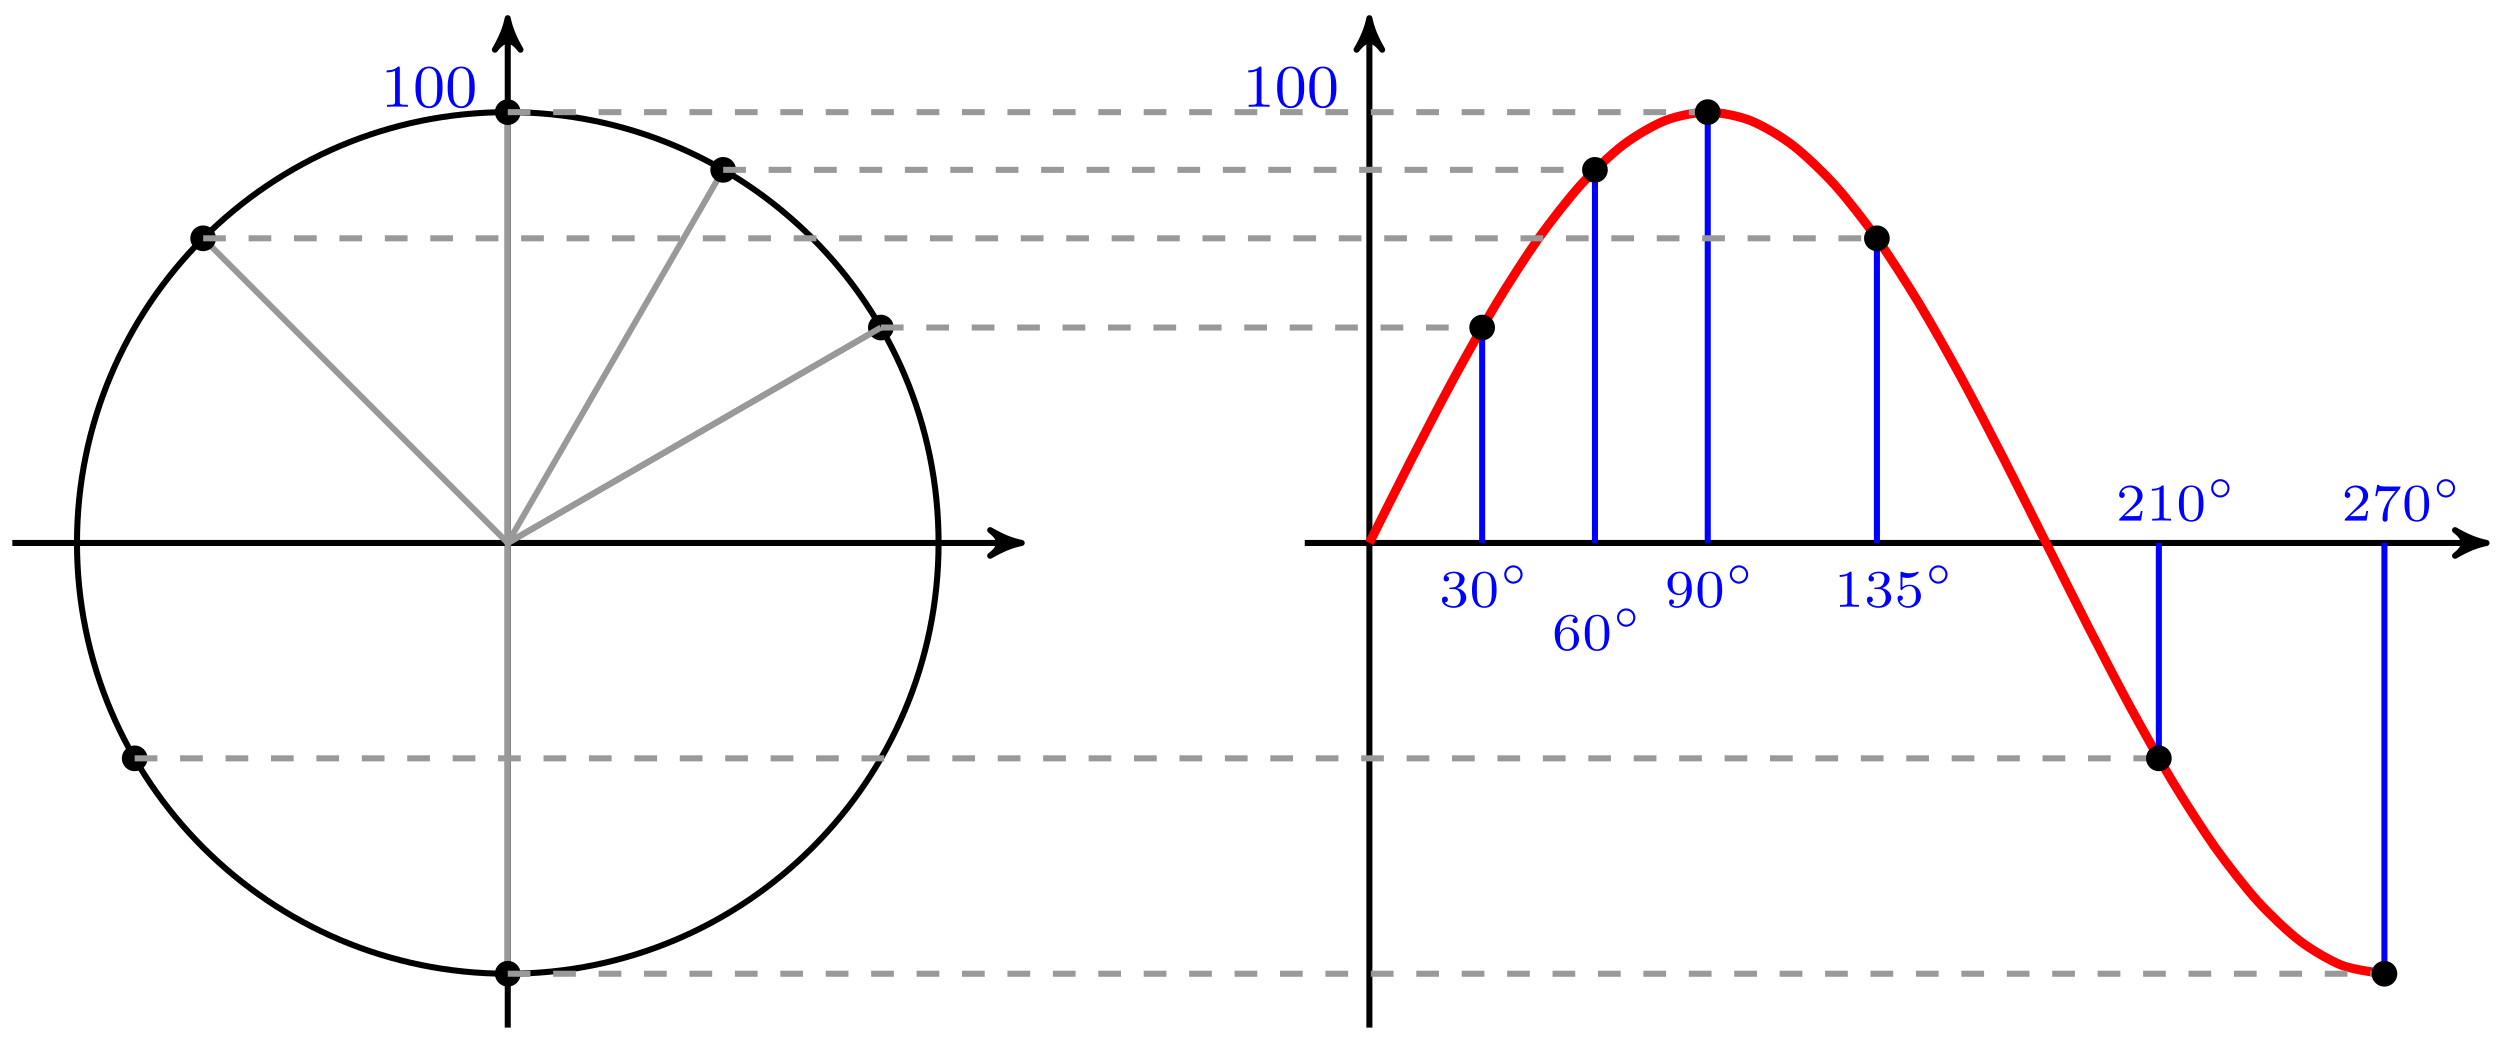 <?xml version="1.0" encoding="UTF-8"?>
<svg xmlns="http://www.w3.org/2000/svg" xmlns:xlink="http://www.w3.org/1999/xlink" width="329pt" height="137pt" viewBox="0 0 329 137" version="1.1">
<defs>
<g>
<symbol overflow="visible" id="glyph0-0">
<path style="stroke:none;" d=""/>
</symbol>
<symbol overflow="visible" id="glyph0-1">
<path style="stroke:none;" d="M 1.906 -2.328 C 2.453 -2.328 2.844 -1.953 2.844 -1.203 C 2.844 -0.344 2.328 -0.078 1.938 -0.078 C 1.656 -0.078 1.031 -0.156 0.75 -0.578 C 1.078 -0.578 1.156 -0.812 1.156 -0.969 C 1.156 -1.188 0.984 -1.344 0.766 -1.344 C 0.578 -1.344 0.375 -1.219 0.375 -0.938 C 0.375 -0.281 1.094 0.141 1.938 0.141 C 2.906 0.141 3.578 -0.516 3.578 -1.203 C 3.578 -1.75 3.141 -2.297 2.375 -2.453 C 3.094 -2.719 3.359 -3.234 3.359 -3.672 C 3.359 -4.219 2.734 -4.625 1.953 -4.625 C 1.188 -4.625 0.594 -4.25 0.594 -3.688 C 0.594 -3.453 0.75 -3.328 0.953 -3.328 C 1.172 -3.328 1.312 -3.484 1.312 -3.672 C 1.312 -3.875 1.172 -4.031 0.953 -4.047 C 1.203 -4.344 1.672 -4.422 1.938 -4.422 C 2.25 -4.422 2.688 -4.266 2.688 -3.672 C 2.688 -3.375 2.594 -3.047 2.406 -2.844 C 2.188 -2.578 1.984 -2.562 1.641 -2.531 C 1.469 -2.516 1.453 -2.516 1.422 -2.516 C 1.406 -2.516 1.344 -2.5 1.344 -2.422 C 1.344 -2.328 1.406 -2.328 1.531 -2.328 Z M 1.906 -2.328 "/>
</symbol>
<symbol overflow="visible" id="glyph0-2">
<path style="stroke:none;" d="M 3.594 -2.219 C 3.594 -2.984 3.5 -3.547 3.188 -4.031 C 2.969 -4.344 2.531 -4.625 1.984 -4.625 C 0.359 -4.625 0.359 -2.719 0.359 -2.219 C 0.359 -1.719 0.359 0.141 1.984 0.141 C 3.594 0.141 3.594 -1.719 3.594 -2.219 Z M 1.984 -0.062 C 1.656 -0.062 1.234 -0.25 1.094 -0.812 C 1 -1.219 1 -1.797 1 -2.312 C 1 -2.828 1 -3.359 1.094 -3.734 C 1.25 -4.281 1.688 -4.438 1.984 -4.438 C 2.359 -4.438 2.719 -4.203 2.844 -3.797 C 2.953 -3.422 2.969 -2.922 2.969 -2.312 C 2.969 -1.797 2.969 -1.281 2.875 -0.844 C 2.734 -0.203 2.266 -0.062 1.984 -0.062 Z M 1.984 -0.062 "/>
</symbol>
<symbol overflow="visible" id="glyph0-3">
<path style="stroke:none;" d="M 1.047 -2.281 C 1.047 -2.844 1.094 -3.359 1.359 -3.797 C 1.594 -4.172 1.969 -4.422 2.422 -4.422 C 2.625 -4.422 2.906 -4.375 3.047 -4.188 C 2.875 -4.172 2.719 -4.047 2.719 -3.844 C 2.719 -3.672 2.844 -3.516 3.047 -3.516 C 3.266 -3.516 3.391 -3.656 3.391 -3.859 C 3.391 -4.266 3.094 -4.625 2.406 -4.625 C 1.406 -4.625 0.375 -3.703 0.375 -2.203 C 0.375 -0.406 1.219 0.141 2 0.141 C 2.844 0.141 3.578 -0.516 3.578 -1.422 C 3.578 -2.312 2.875 -2.969 2.062 -2.969 C 1.5 -2.969 1.203 -2.594 1.047 -2.281 Z M 2 -0.078 C 1.641 -0.078 1.375 -0.281 1.219 -0.594 C 1.125 -0.797 1.062 -1.156 1.062 -1.562 C 1.062 -2.25 1.469 -2.766 2.031 -2.766 C 2.344 -2.766 2.562 -2.641 2.734 -2.391 C 2.906 -2.125 2.906 -1.828 2.906 -1.422 C 2.906 -1.031 2.906 -0.734 2.719 -0.453 C 2.562 -0.219 2.328 -0.078 2 -0.078 Z M 2 -0.078 "/>
</symbol>
<symbol overflow="visible" id="glyph0-4">
<path style="stroke:none;" d="M 2.906 -2.078 C 2.906 -0.344 2.062 -0.078 1.641 -0.078 C 1.484 -0.078 1.109 -0.094 0.922 -0.312 C 1.219 -0.344 1.234 -0.578 1.234 -0.641 C 1.234 -0.812 1.109 -0.969 0.906 -0.969 C 0.703 -0.969 0.578 -0.828 0.578 -0.625 C 0.578 -0.156 0.969 0.141 1.641 0.141 C 2.641 0.141 3.578 -0.797 3.578 -2.297 C 3.578 -4.016 2.812 -4.625 2 -4.625 C 1.766 -4.625 1.297 -4.594 0.891 -4.203 C 0.656 -3.969 0.375 -3.703 0.375 -3.078 C 0.375 -2.188 1.078 -1.531 1.891 -1.531 C 2.453 -1.531 2.75 -1.906 2.906 -2.219 Z M 1.938 -1.734 C 1.656 -1.734 1.406 -1.812 1.203 -2.141 C 1.047 -2.391 1.047 -2.688 1.047 -3.078 C 1.047 -3.484 1.047 -3.75 1.25 -4.031 C 1.422 -4.281 1.641 -4.422 2 -4.422 C 2.359 -4.422 2.578 -4.203 2.688 -4.016 C 2.875 -3.734 2.891 -3.234 2.891 -3 C 2.891 -2.094 2.375 -1.734 1.938 -1.734 Z M 1.938 -1.734 "/>
</symbol>
<symbol overflow="visible" id="glyph0-5">
<path style="stroke:none;" d="M 2.328 -4.438 C 2.328 -4.625 2.328 -4.625 2.125 -4.625 C 1.672 -4.188 1.047 -4.188 0.766 -4.188 L 0.766 -3.938 C 0.922 -3.938 1.391 -3.938 1.766 -4.125 L 1.766 -0.578 C 1.766 -0.344 1.766 -0.25 1.078 -0.25 L 0.812 -0.25 L 0.812 0 C 0.938 0 1.797 -0.031 2.047 -0.031 C 2.266 -0.031 3.141 0 3.297 0 L 3.297 -0.25 L 3.031 -0.25 C 2.328 -0.25 2.328 -0.344 2.328 -0.578 Z M 2.328 -4.438 "/>
</symbol>
<symbol overflow="visible" id="glyph0-6">
<path style="stroke:none;" d="M 1.078 -3.891 C 1.438 -3.797 1.641 -3.797 1.75 -3.797 C 2.672 -3.797 3.219 -4.422 3.219 -4.531 C 3.219 -4.609 3.172 -4.625 3.141 -4.625 C 3.125 -4.625 3.109 -4.625 3.078 -4.609 C 2.906 -4.547 2.547 -4.406 2.031 -4.406 C 1.828 -4.406 1.469 -4.422 1.016 -4.594 C 0.938 -4.625 0.922 -4.625 0.922 -4.625 C 0.828 -4.625 0.828 -4.547 0.828 -4.438 L 0.828 -2.391 C 0.828 -2.266 0.828 -2.188 0.938 -2.188 C 1 -2.188 1.016 -2.188 1.078 -2.281 C 1.375 -2.656 1.812 -2.719 2.047 -2.719 C 2.469 -2.719 2.656 -2.391 2.688 -2.328 C 2.812 -2.094 2.859 -1.828 2.859 -1.422 C 2.859 -1.219 2.859 -0.812 2.641 -0.5 C 2.469 -0.25 2.172 -0.078 1.828 -0.078 C 1.375 -0.078 0.906 -0.328 0.734 -0.797 C 1 -0.781 1.141 -0.953 1.141 -1.141 C 1.141 -1.438 0.875 -1.484 0.781 -1.484 C 0.781 -1.484 0.438 -1.484 0.438 -1.109 C 0.438 -0.484 1.016 0.141 1.844 0.141 C 2.734 0.141 3.516 -0.516 3.516 -1.406 C 3.516 -2.188 2.922 -2.906 2.062 -2.906 C 1.75 -2.906 1.391 -2.844 1.078 -2.578 Z M 1.078 -3.891 "/>
</symbol>
<symbol overflow="visible" id="glyph0-7">
<path style="stroke:none;" d="M 3.516 -1.266 L 3.281 -1.266 C 3.266 -1.109 3.188 -0.703 3.094 -0.641 C 3.047 -0.594 2.516 -0.594 2.406 -0.594 L 1.125 -0.594 C 1.859 -1.234 2.109 -1.438 2.516 -1.766 C 3.031 -2.172 3.516 -2.609 3.516 -3.266 C 3.516 -4.109 2.781 -4.625 1.891 -4.625 C 1.031 -4.625 0.438 -4.016 0.438 -3.375 C 0.438 -3.031 0.734 -2.984 0.812 -2.984 C 0.969 -2.984 1.172 -3.109 1.172 -3.359 C 1.172 -3.484 1.125 -3.734 0.766 -3.734 C 0.984 -4.219 1.453 -4.375 1.781 -4.375 C 2.484 -4.375 2.844 -3.828 2.844 -3.266 C 2.844 -2.656 2.406 -2.188 2.188 -1.938 L 0.516 -0.266 C 0.438 -0.203 0.438 -0.188 0.438 0 L 3.312 0 Z M 3.516 -1.266 "/>
</symbol>
<symbol overflow="visible" id="glyph0-8">
<path style="stroke:none;" d="M 3.734 -4.203 C 3.797 -4.297 3.797 -4.312 3.797 -4.484 L 1.969 -4.484 C 1.688 -4.484 1.609 -4.5 1.359 -4.516 C 1 -4.547 0.984 -4.594 0.969 -4.703 L 0.734 -4.703 L 0.484 -3.219 L 0.719 -3.219 C 0.734 -3.328 0.812 -3.781 0.922 -3.859 C 0.969 -3.891 1.547 -3.891 1.641 -3.891 L 3.156 -3.891 C 2.938 -3.609 2.578 -3.172 2.438 -2.969 C 1.531 -1.781 1.438 -0.672 1.438 -0.266 C 1.438 -0.188 1.438 0.141 1.766 0.141 C 2.109 0.141 2.109 -0.172 2.109 -0.266 L 2.109 -0.547 C 2.109 -1.891 2.391 -2.516 2.688 -2.891 Z M 3.734 -4.203 "/>
</symbol>
<symbol overflow="visible" id="glyph1-0">
<path style="stroke:none;" d=""/>
</symbol>
<symbol overflow="visible" id="glyph1-1">
<path style="stroke:none;" d="M 3.047 -1.25 C 3.047 -1.906 2.5 -2.453 1.828 -2.453 C 1.172 -2.453 0.625 -1.906 0.625 -1.25 C 0.625 -0.578 1.172 -0.031 1.828 -0.031 C 2.5 -0.031 3.047 -0.578 3.047 -1.25 Z M 1.828 -0.312 C 1.328 -0.312 0.906 -0.734 0.906 -1.25 C 0.906 -1.766 1.328 -2.172 1.828 -2.172 C 2.344 -2.172 2.766 -1.766 2.766 -1.25 C 2.766 -0.734 2.344 -0.312 1.828 -0.312 Z M 1.828 -0.312 "/>
</symbol>
<symbol overflow="visible" id="glyph2-0">
<path style="stroke:none;" d=""/>
</symbol>
<symbol overflow="visible" id="glyph2-1">
<path style="stroke:none;" d="M 3.562 0 L 3.562 -0.266 L 3.281 -0.266 C 2.531 -0.266 2.5 -0.359 2.5 -0.656 L 2.5 -5.078 C 2.5 -5.297 2.484 -5.297 2.266 -5.297 C 1.938 -4.984 1.516 -4.797 0.766 -4.797 L 0.766 -4.531 C 0.984 -4.531 1.406 -4.531 1.875 -4.734 L 1.875 -0.656 C 1.875 -0.359 1.844 -0.266 1.094 -0.266 L 0.812 -0.266 L 0.812 0 C 1.141 -0.031 1.828 -0.031 2.188 -0.031 C 2.547 -0.031 3.234 -0.031 3.562 0 Z M 3.562 0 "/>
</symbol>
<symbol overflow="visible" id="glyph2-2">
<path style="stroke:none;" d="M 3.891 -2.547 C 3.891 -3.391 3.812 -3.906 3.547 -4.422 C 3.203 -5.125 2.547 -5.297 2.109 -5.297 C 1.109 -5.297 0.734 -4.547 0.625 -4.328 C 0.344 -3.75 0.328 -2.953 0.328 -2.547 C 0.328 -2.016 0.344 -1.219 0.734 -0.578 C 1.094 0.016 1.688 0.172 2.109 0.172 C 2.5 0.172 3.172 0.047 3.578 -0.734 C 3.875 -1.312 3.891 -2.031 3.891 -2.547 Z M 3.188 -2.641 C 3.188 -2.172 3.188 -1.453 3.094 -1 C 2.922 -0.172 2.375 -0.062 2.109 -0.062 C 1.844 -0.062 1.297 -0.188 1.125 -1.016 C 1.031 -1.469 1.031 -2.219 1.031 -2.641 C 1.031 -3.188 1.031 -3.75 1.125 -4.188 C 1.297 -5 1.906 -5.078 2.109 -5.078 C 2.375 -5.078 2.938 -4.938 3.094 -4.219 C 3.188 -3.781 3.188 -3.172 3.188 -2.641 Z M 3.188 -2.641 "/>
</symbol>
</g>
</defs>
<g id="surface1">
<path style="fill:none;stroke-width:0.797;stroke-linecap:butt;stroke-linejoin:miter;stroke:rgb(0%,0%,0%);stroke-opacity:1;stroke-miterlimit:10;" d="M -113.389 -63.782 L -113.389 68.016 " transform="matrix(1,0,0,-1,180.21,71.451)"/>
<path style="fill-rule:nonzero;fill:rgb(0%,0%,0%);fill-opacity:1;stroke-width:0.797;stroke-linecap:butt;stroke-linejoin:round;stroke:rgb(0%,0%,0%);stroke-opacity:1;stroke-miterlimit:10;" d="M 1.036 0.001 C -0.26 0.259 -1.553 0.779 -3.108 1.685 C -1.553 0.517 -1.553 -0.518 -3.108 -1.682 C -1.553 -0.776 -0.26 -0.26 1.036 0.001 Z M 1.036 0.001 " transform="matrix(0,-1,-1,0,66.814,3.431)"/>
<path style="fill:none;stroke-width:0.797;stroke-linecap:butt;stroke-linejoin:miter;stroke:rgb(0%,0%,0%);stroke-opacity:1;stroke-miterlimit:10;" d="M -178.587 -0.002 L -46.789 -0.002 " transform="matrix(1,0,0,-1,180.21,71.451)"/>
<path style="fill-rule:nonzero;fill:rgb(0%,0%,0%);fill-opacity:1;stroke-width:0.797;stroke-linecap:butt;stroke-linejoin:round;stroke:rgb(0%,0%,0%);stroke-opacity:1;stroke-miterlimit:10;" d="M 1.036 -0.002 C -0.261 0.26 -1.553 0.776 -3.108 1.682 C -1.553 0.518 -1.553 -0.517 -3.108 -1.685 C -1.553 -0.779 -0.261 -0.259 1.036 -0.002 Z M 1.036 -0.002 " transform="matrix(1,0,0,-1,133.417,71.451)"/>
<path style="fill:none;stroke-width:0.797;stroke-linecap:butt;stroke-linejoin:miter;stroke:rgb(0%,0%,0%);stroke-opacity:1;stroke-miterlimit:10;" d="M 0.001 -63.782 L 0.001 68.016 " transform="matrix(1,0,0,-1,180.21,71.451)"/>
<path style="fill-rule:nonzero;fill:rgb(0%,0%,0%);fill-opacity:1;stroke-width:0.797;stroke-linecap:butt;stroke-linejoin:round;stroke:rgb(0%,0%,0%);stroke-opacity:1;stroke-miterlimit:10;" d="M 1.036 -0.001 C -0.26 0.257 -1.553 0.777 -3.108 1.683 C -1.553 0.519 -1.553 -0.516 -3.108 -1.684 C -1.553 -0.778 -0.26 -0.259 1.036 -0.001 Z M 1.036 -0.001 " transform="matrix(0,-1,-1,0,180.21,3.431)"/>
<path style="fill:none;stroke-width:0.797;stroke-linecap:butt;stroke-linejoin:miter;stroke:rgb(0%,0%,0%);stroke-opacity:1;stroke-miterlimit:10;" d="M -8.503 -0.002 L 145.97 -0.002 " transform="matrix(1,0,0,-1,180.21,71.451)"/>
<path style="fill-rule:nonzero;fill:rgb(0%,0%,0%);fill-opacity:1;stroke-width:0.797;stroke-linecap:butt;stroke-linejoin:round;stroke:rgb(0%,0%,0%);stroke-opacity:1;stroke-miterlimit:10;" d="M 1.036 -0.002 C -0.261 0.26 -1.554 0.776 -3.108 1.682 C -1.554 0.518 -1.554 -0.517 -3.108 -1.685 C -1.554 -0.779 -0.261 -0.259 1.036 -0.002 Z M 1.036 -0.002 " transform="matrix(1,0,0,-1,326.191,71.451)"/>
<path style="fill:none;stroke-width:1.196;stroke-linecap:butt;stroke-linejoin:miter;stroke:rgb(100%,0%,0%);stroke-opacity:1;stroke-miterlimit:10;" d="M 0.001 -0.002 C 0.001 -0.002 4.02 8.048 5.567 11.06 C 7.11 14.067 9.586 18.856 11.133 21.692 C 12.675 24.528 15.152 28.941 16.695 31.492 C 18.241 34.046 20.718 37.913 22.261 40.085 C 23.807 42.257 26.284 45.428 27.827 47.135 C 29.373 48.838 31.85 51.197 33.393 52.373 C 34.935 53.549 37.416 55.002 38.959 55.599 C 40.501 56.201 42.978 56.693 44.525 56.693 C 46.067 56.693 48.544 56.201 50.09 55.603 C 51.633 55.006 54.11 53.553 55.656 52.377 C 57.199 51.205 59.676 48.846 61.218 47.143 C 62.765 45.436 65.242 42.264 66.784 40.093 C 68.331 37.925 70.808 34.054 72.35 31.504 C 73.897 28.953 76.374 24.539 77.916 21.704 C 79.459 18.868 81.939 14.079 83.482 11.072 C 85.025 8.06 87.502 3.08 89.048 0.014 C 90.591 -3.056 93.067 -8.036 94.614 -11.048 C 96.157 -14.055 98.633 -18.844 100.18 -21.68 C 101.723 -24.515 104.199 -28.929 105.742 -31.484 C 107.289 -34.034 109.765 -37.905 111.308 -40.077 C 112.855 -42.244 115.331 -45.424 116.874 -47.127 C 118.421 -48.834 120.897 -51.193 122.44 -52.369 C 123.983 -53.544 126.463 -54.997 128.006 -55.599 C 129.549 -56.2 133.572 -56.692 133.572 -56.692 " transform="matrix(1,0,0,-1,180.21,71.451)"/>
<path style="fill:none;stroke-width:0.797;stroke-linecap:butt;stroke-linejoin:miter;stroke:rgb(0%,0%,0%);stroke-opacity:1;stroke-miterlimit:10;" d="M -56.694 -0.002 C -56.694 31.312 -82.075 56.693 -113.389 56.693 C -144.699 56.693 -170.079 31.312 -170.079 -0.002 C -170.079 -31.312 -144.699 -56.692 -113.389 -56.692 C -82.075 -56.692 -56.694 -31.312 -56.694 -0.002 Z M -56.694 -0.002 " transform="matrix(1,0,0,-1,180.21,71.451)"/>
<path style="fill:none;stroke-width:0.797;stroke-linecap:butt;stroke-linejoin:miter;stroke:rgb(59.999%,59.999%,59.999%);stroke-opacity:1;stroke-miterlimit:10;" d="M -64.287 28.348 L -113.389 -0.002 " transform="matrix(1,0,0,-1,180.21,71.451)"/>
<path style="fill-rule:nonzero;fill:rgb(0%,0%,0%);fill-opacity:1;stroke-width:0.399;stroke-linecap:butt;stroke-linejoin:miter;stroke:rgb(0%,0%,0%);stroke-opacity:1;stroke-miterlimit:10;" d="M -62.795 28.348 C -62.795 29.172 -63.463 29.84 -64.287 29.84 C -65.115 29.84 -65.783 29.172 -65.783 28.348 C -65.783 27.52 -65.115 26.852 -64.287 26.852 C -63.463 26.852 -62.795 27.52 -62.795 28.348 Z M -62.795 28.348 " transform="matrix(1,0,0,-1,180.21,71.451)"/>
<path style="fill:none;stroke-width:0.797;stroke-linecap:butt;stroke-linejoin:miter;stroke:rgb(59.999%,59.999%,59.999%);stroke-opacity:1;stroke-dasharray:2.989,2.989;stroke-miterlimit:10;" d="M -64.287 28.348 L 14.843 28.348 " transform="matrix(1,0,0,-1,180.21,71.451)"/>
<path style="fill:none;stroke-width:0.797;stroke-linecap:butt;stroke-linejoin:miter;stroke:rgb(0%,0%,100%);stroke-opacity:1;stroke-miterlimit:10;" d="M 14.843 28.348 L 14.843 -0.002 " transform="matrix(1,0,0,-1,180.21,71.451)"/>
<path style="fill-rule:nonzero;fill:rgb(0%,0%,0%);fill-opacity:1;stroke-width:0.399;stroke-linecap:butt;stroke-linejoin:miter;stroke:rgb(0%,0%,0%);stroke-opacity:1;stroke-miterlimit:10;" d="M 16.335 28.348 C 16.335 29.172 15.667 29.84 14.843 29.84 C 14.015 29.84 13.347 29.172 13.347 28.348 C 13.347 27.52 14.015 26.852 14.843 26.852 C 15.667 26.852 16.335 27.52 16.335 28.348 Z M 16.335 28.348 " transform="matrix(1,0,0,-1,180.21,71.451)"/>
<g style="fill:rgb(0%,0%,100%);fill-opacity:1;">
  <use xlink:href="#glyph0-1" x="189.384" y="79.853"/>
  <use xlink:href="#glyph0-2" x="193.355" y="79.853"/>
</g>
<g style="fill:rgb(0%,0%,100%);fill-opacity:1;">
  <use xlink:href="#glyph1-1" x="197.328" y="76.847"/>
</g>
<path style="fill:none;stroke-width:0.797;stroke-linecap:butt;stroke-linejoin:miter;stroke:rgb(59.999%,59.999%,59.999%);stroke-opacity:1;stroke-miterlimit:10;" d="M -85.039 49.1 L -113.389 -0.002 " transform="matrix(1,0,0,-1,180.21,71.451)"/>
<path style="fill-rule:nonzero;fill:rgb(0%,0%,0%);fill-opacity:1;stroke-width:0.399;stroke-linecap:butt;stroke-linejoin:miter;stroke:rgb(0%,0%,0%);stroke-opacity:1;stroke-miterlimit:10;" d="M -83.547 49.1 C -83.547 49.924 -84.215 50.592 -85.039 50.592 C -85.867 50.592 -86.535 49.924 -86.535 49.1 C -86.535 48.272 -85.867 47.604 -85.039 47.604 C -84.215 47.604 -83.547 48.272 -83.547 49.1 Z M -83.547 49.1 " transform="matrix(1,0,0,-1,180.21,71.451)"/>
<path style="fill:none;stroke-width:0.797;stroke-linecap:butt;stroke-linejoin:miter;stroke:rgb(59.999%,59.999%,59.999%);stroke-opacity:1;stroke-dasharray:2.989,2.989;stroke-miterlimit:10;" d="M -85.039 49.1 L 29.686 49.1 " transform="matrix(1,0,0,-1,180.21,71.451)"/>
<path style="fill:none;stroke-width:0.797;stroke-linecap:butt;stroke-linejoin:miter;stroke:rgb(0%,0%,100%);stroke-opacity:1;stroke-miterlimit:10;" d="M 29.686 49.1 L 29.686 -0.002 " transform="matrix(1,0,0,-1,180.21,71.451)"/>
<path style="fill-rule:nonzero;fill:rgb(0%,0%,0%);fill-opacity:1;stroke-width:0.399;stroke-linecap:butt;stroke-linejoin:miter;stroke:rgb(0%,0%,0%);stroke-opacity:1;stroke-miterlimit:10;" d="M 31.178 49.1 C 31.178 49.924 30.51 50.592 29.686 50.592 C 28.858 50.592 28.19 49.924 28.19 49.1 C 28.19 48.272 28.858 47.604 29.686 47.604 C 30.51 47.604 31.178 48.272 31.178 49.1 Z M 31.178 49.1 " transform="matrix(1,0,0,-1,180.21,71.451)"/>
<g style="fill:rgb(0%,0%,100%);fill-opacity:1;">
  <use xlink:href="#glyph0-3" x="204.227" y="85.523"/>
  <use xlink:href="#glyph0-2" x="208.198" y="85.523"/>
</g>
<g style="fill:rgb(0%,0%,100%);fill-opacity:1;">
  <use xlink:href="#glyph1-1" x="212.171" y="82.516"/>
</g>
<path style="fill:none;stroke-width:0.797;stroke-linecap:butt;stroke-linejoin:miter;stroke:rgb(59.999%,59.999%,59.999%);stroke-opacity:1;stroke-miterlimit:10;" d="M -113.389 56.693 L -113.389 -0.002 " transform="matrix(1,0,0,-1,180.21,71.451)"/>
<path style="fill-rule:nonzero;fill:rgb(0%,0%,0%);fill-opacity:1;stroke-width:0.399;stroke-linecap:butt;stroke-linejoin:miter;stroke:rgb(0%,0%,0%);stroke-opacity:1;stroke-miterlimit:10;" d="M -111.893 56.693 C -111.893 57.517 -112.561 58.189 -113.389 58.189 C -114.213 58.189 -114.881 57.517 -114.881 56.693 C -114.881 55.869 -114.213 55.201 -113.389 55.201 C -112.561 55.201 -111.893 55.869 -111.893 56.693 Z M -111.893 56.693 " transform="matrix(1,0,0,-1,180.21,71.451)"/>
<path style="fill:none;stroke-width:0.797;stroke-linecap:butt;stroke-linejoin:miter;stroke:rgb(59.999%,59.999%,59.999%);stroke-opacity:1;stroke-dasharray:2.989,2.989;stroke-miterlimit:10;" d="M -113.389 56.693 L 44.528 56.693 " transform="matrix(1,0,0,-1,180.21,71.451)"/>
<path style="fill:none;stroke-width:0.797;stroke-linecap:butt;stroke-linejoin:miter;stroke:rgb(0%,0%,100%);stroke-opacity:1;stroke-miterlimit:10;" d="M 44.528 56.693 L 44.528 -0.002 " transform="matrix(1,0,0,-1,180.21,71.451)"/>
<path style="fill-rule:nonzero;fill:rgb(0%,0%,0%);fill-opacity:1;stroke-width:0.399;stroke-linecap:butt;stroke-linejoin:miter;stroke:rgb(0%,0%,0%);stroke-opacity:1;stroke-miterlimit:10;" d="M 46.02 56.693 C 46.02 57.517 45.353 58.189 44.528 58.189 C 43.7 58.189 43.032 57.517 43.032 56.693 C 43.032 55.869 43.7 55.201 44.528 55.201 C 45.353 55.201 46.02 55.869 46.02 56.693 Z M 46.02 56.693 " transform="matrix(1,0,0,-1,180.21,71.451)"/>
<g style="fill:rgb(0%,0%,100%);fill-opacity:1;">
  <use xlink:href="#glyph0-4" x="219.07" y="79.853"/>
  <use xlink:href="#glyph0-2" x="223.042" y="79.853"/>
</g>
<g style="fill:rgb(0%,0%,100%);fill-opacity:1;">
  <use xlink:href="#glyph1-1" x="227.014" y="76.847"/>
</g>
<path style="fill:none;stroke-width:0.797;stroke-linecap:butt;stroke-linejoin:miter;stroke:rgb(59.999%,59.999%,59.999%);stroke-opacity:1;stroke-miterlimit:10;" d="M -153.475 40.089 L -113.389 -0.002 " transform="matrix(1,0,0,-1,180.21,71.451)"/>
<path style="fill-rule:nonzero;fill:rgb(0%,0%,0%);fill-opacity:1;stroke-width:0.399;stroke-linecap:butt;stroke-linejoin:miter;stroke:rgb(0%,0%,0%);stroke-opacity:1;stroke-miterlimit:10;" d="M -151.983 40.089 C -151.983 40.913 -152.651 41.585 -153.475 41.585 C -154.299 41.585 -154.971 40.913 -154.971 40.089 C -154.971 39.265 -154.299 38.593 -153.475 38.593 C -152.651 38.593 -151.983 39.265 -151.983 40.089 Z M -151.983 40.089 " transform="matrix(1,0,0,-1,180.21,71.451)"/>
<path style="fill:none;stroke-width:0.797;stroke-linecap:butt;stroke-linejoin:miter;stroke:rgb(59.999%,59.999%,59.999%);stroke-opacity:1;stroke-dasharray:2.989,2.989;stroke-miterlimit:10;" d="M -153.475 40.089 L 66.792 40.089 " transform="matrix(1,0,0,-1,180.21,71.451)"/>
<path style="fill:none;stroke-width:0.797;stroke-linecap:butt;stroke-linejoin:miter;stroke:rgb(0%,0%,100%);stroke-opacity:1;stroke-miterlimit:10;" d="M 66.792 40.089 L 66.792 -0.002 " transform="matrix(1,0,0,-1,180.21,71.451)"/>
<path style="fill-rule:nonzero;fill:rgb(0%,0%,0%);fill-opacity:1;stroke-width:0.399;stroke-linecap:butt;stroke-linejoin:miter;stroke:rgb(0%,0%,0%);stroke-opacity:1;stroke-miterlimit:10;" d="M 68.284 40.089 C 68.284 40.913 67.616 41.585 66.792 41.585 C 65.964 41.585 65.296 40.913 65.296 40.089 C 65.296 39.265 65.964 38.593 66.792 38.593 C 67.616 38.593 68.284 39.265 68.284 40.089 Z M 68.284 40.089 " transform="matrix(1,0,0,-1,180.21,71.451)"/>
<g style="fill:rgb(0%,0%,100%);fill-opacity:1;">
  <use xlink:href="#glyph0-5" x="241.336" y="79.853"/>
  <use xlink:href="#glyph0-1" x="245.307" y="79.853"/>
  <use xlink:href="#glyph0-6" x="249.279" y="79.853"/>
</g>
<g style="fill:rgb(0%,0%,100%);fill-opacity:1;">
  <use xlink:href="#glyph1-1" x="253.251" y="76.847"/>
</g>
<path style="fill:none;stroke-width:0.797;stroke-linecap:butt;stroke-linejoin:miter;stroke:rgb(59.999%,59.999%,59.999%);stroke-opacity:1;stroke-miterlimit:10;" d="M -64.287 28.348 L -113.389 -0.002 " transform="matrix(1,0,0,-1,180.21,71.451)"/>
<path style="fill-rule:nonzero;fill:rgb(0%,0%,0%);fill-opacity:1;stroke-width:0.399;stroke-linecap:butt;stroke-linejoin:miter;stroke:rgb(0%,0%,0%);stroke-opacity:1;stroke-miterlimit:10;" d="M -160.99 -28.347 C -160.99 -27.523 -161.658 -26.851 -162.486 -26.851 C -163.31 -26.851 -163.978 -27.523 -163.978 -28.347 C -163.978 -29.171 -163.31 -29.843 -162.486 -29.843 C -161.658 -29.843 -160.99 -29.171 -160.99 -28.347 Z M -160.99 -28.347 " transform="matrix(1,0,0,-1,180.21,71.451)"/>
<path style="fill:none;stroke-width:0.797;stroke-linecap:butt;stroke-linejoin:miter;stroke:rgb(59.999%,59.999%,59.999%);stroke-opacity:1;stroke-dasharray:2.989,2.989;stroke-miterlimit:10;" d="M -162.486 -28.347 L 103.895 -28.347 " transform="matrix(1,0,0,-1,180.21,71.451)"/>
<path style="fill:none;stroke-width:0.797;stroke-linecap:butt;stroke-linejoin:miter;stroke:rgb(0%,0%,100%);stroke-opacity:1;stroke-miterlimit:10;" d="M 103.895 -28.347 L 103.895 -0.002 " transform="matrix(1,0,0,-1,180.21,71.451)"/>
<path style="fill-rule:nonzero;fill:rgb(0%,0%,0%);fill-opacity:1;stroke-width:0.399;stroke-linecap:butt;stroke-linejoin:miter;stroke:rgb(0%,0%,0%);stroke-opacity:1;stroke-miterlimit:10;" d="M 105.391 -28.347 C 105.391 -27.523 104.723 -26.851 103.895 -26.851 C 103.071 -26.851 102.403 -27.523 102.403 -28.347 C 102.403 -29.171 103.071 -29.843 103.895 -29.843 C 104.723 -29.843 105.391 -29.171 105.391 -28.347 Z M 105.391 -28.347 " transform="matrix(1,0,0,-1,180.21,71.451)"/>
<g style="fill:rgb(0%,0%,100%);fill-opacity:1;">
  <use xlink:href="#glyph0-7" x="278.445" y="68.513"/>
  <use xlink:href="#glyph0-5" x="282.416" y="68.513"/>
  <use xlink:href="#glyph0-2" x="286.387" y="68.513"/>
</g>
<g style="fill:rgb(0%,0%,100%);fill-opacity:1;">
  <use xlink:href="#glyph1-1" x="290.36" y="65.507"/>
</g>
<path style="fill:none;stroke-width:0.797;stroke-linecap:butt;stroke-linejoin:miter;stroke:rgb(59.999%,59.999%,59.999%);stroke-opacity:1;stroke-miterlimit:10;" d="M -113.389 -56.692 L -113.389 -0.002 " transform="matrix(1,0,0,-1,180.21,71.451)"/>
<path style="fill-rule:nonzero;fill:rgb(0%,0%,0%);fill-opacity:1;stroke-width:0.399;stroke-linecap:butt;stroke-linejoin:miter;stroke:rgb(0%,0%,0%);stroke-opacity:1;stroke-miterlimit:10;" d="M -111.893 -56.692 C -111.893 -55.868 -112.561 -55.2 -113.389 -55.2 C -114.213 -55.2 -114.881 -55.868 -114.881 -56.692 C -114.881 -57.521 -114.213 -58.188 -113.389 -58.188 C -112.561 -58.188 -111.893 -57.521 -111.893 -56.692 Z M -111.893 -56.692 " transform="matrix(1,0,0,-1,180.21,71.451)"/>
<path style="fill:none;stroke-width:0.797;stroke-linecap:butt;stroke-linejoin:miter;stroke:rgb(59.999%,59.999%,59.999%);stroke-opacity:1;stroke-dasharray:2.989,2.989;stroke-miterlimit:10;" d="M -113.389 -56.692 L 133.58 -56.692 " transform="matrix(1,0,0,-1,180.21,71.451)"/>
<path style="fill:none;stroke-width:0.797;stroke-linecap:butt;stroke-linejoin:miter;stroke:rgb(0%,0%,100%);stroke-opacity:1;stroke-miterlimit:10;" d="M 133.58 -56.692 L 133.58 -0.002 " transform="matrix(1,0,0,-1,180.21,71.451)"/>
<path style="fill-rule:nonzero;fill:rgb(0%,0%,0%);fill-opacity:1;stroke-width:0.399;stroke-linecap:butt;stroke-linejoin:miter;stroke:rgb(0%,0%,0%);stroke-opacity:1;stroke-miterlimit:10;" d="M 135.076 -56.692 C 135.076 -55.868 134.408 -55.2 133.58 -55.2 C 132.756 -55.2 132.088 -55.868 132.088 -56.692 C 132.088 -57.521 132.756 -58.188 133.58 -58.188 C 134.408 -58.188 135.076 -57.521 135.076 -56.692 Z M 135.076 -56.692 " transform="matrix(1,0,0,-1,180.21,71.451)"/>
<g style="fill:rgb(0%,0%,100%);fill-opacity:1;">
  <use xlink:href="#glyph0-7" x="308.131" y="68.513"/>
  <use xlink:href="#glyph0-8" x="312.103" y="68.513"/>
  <use xlink:href="#glyph0-2" x="316.074" y="68.513"/>
</g>
<g style="fill:rgb(0%,0%,100%);fill-opacity:1;">
  <use xlink:href="#glyph1-1" x="320.046" y="65.507"/>
</g>
<g style="fill:rgb(0%,0%,100%);fill-opacity:1;">
  <use xlink:href="#glyph2-1" x="50.116" y="14.055"/>
  <use xlink:href="#glyph2-2" x="54.348" y="14.055"/>
  <use xlink:href="#glyph2-2" x="58.581" y="14.055"/>
</g>
<g style="fill:rgb(0%,0%,100%);fill-opacity:1;">
  <use xlink:href="#glyph2-1" x="163.512" y="14.055"/>
  <use xlink:href="#glyph2-2" x="167.744" y="14.055"/>
  <use xlink:href="#glyph2-2" x="171.977" y="14.055"/>
</g>
</g>
</svg>

